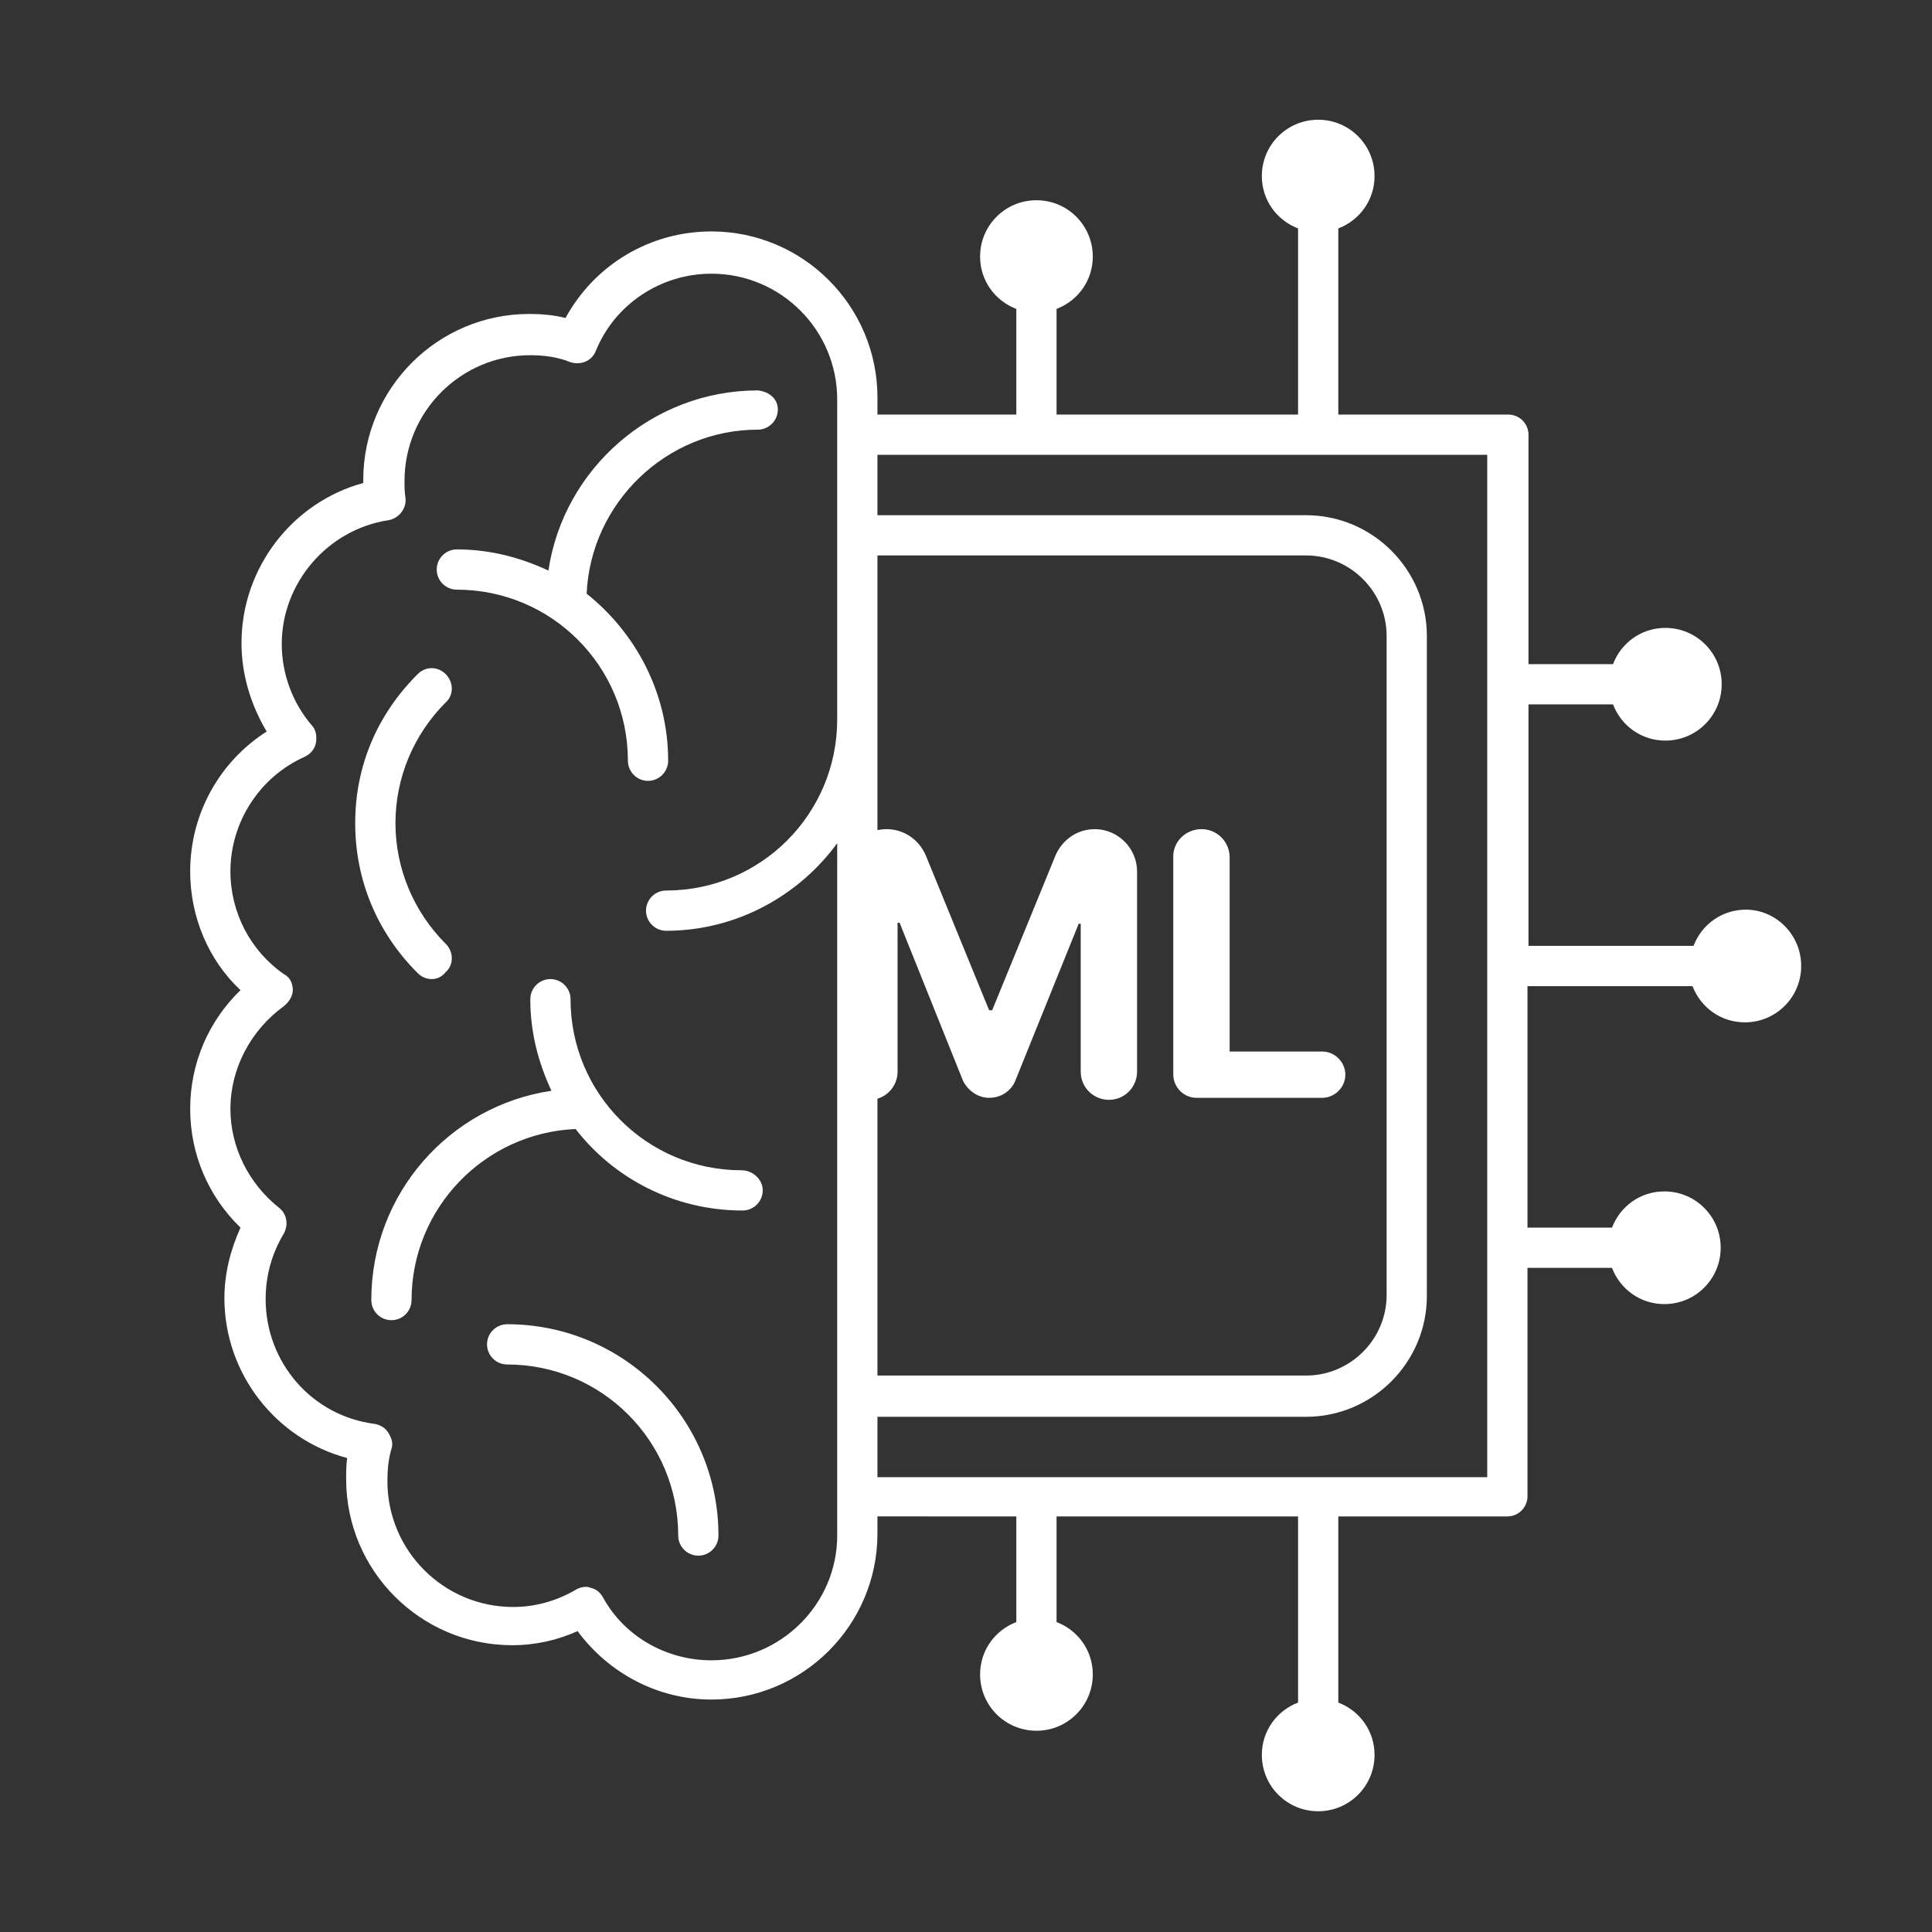 <?xml version="1.0" encoding="utf-8"?>
<!-- Generator: Adobe Illustrator 28.1.0, SVG Export Plug-In . SVG Version: 6.00 Build 0)  -->
<svg version="1.1" id="Security_Networking" xmlns="http://www.w3.org/2000/svg" xmlns:xlink="http://www.w3.org/1999/xlink"
	 x="0px" y="0px" viewBox="0 0 192 192" style="enable-background:new 0 0 192 192;" xml:space="preserve">
<rect x="0" y="0" width="192" height="192" fill="#333333" stroke="none"/>
<style type="text/css">
	.st0{fill:#FFFFFF;}
</style>
<path class="st0" d="M42.9,97.3c-0.5,0-1-0.2-1.4-0.6c-4-4-6.2-9.2-6.2-14.9S37.5,71,41.5,67c0.8-0.8,2-0.8,2.8,0s0.8,2.1,0,2.8
	c-3.2,3.2-5,7.5-5,12s1.8,8.8,5,12c0.8,0.8,0.8,2.1,0,2.8C43.9,97.1,43.4,97.3,42.9,97.3L42.9,97.3z M71.4,152.6
	c0-11.6-9.4-21-21-21c-1.1,0-2,0.9-2,2s0.9,2,2,2c9.4,0,17,7.6,17,17c0,1.1,0.9,2,2,2S71.4,153.7,71.4,152.6z M75.3,38.8
	c-10.5,0-19.3,7.8-20.8,17.9c-2.8-1.3-5.8-2.1-9.1-2.1c-1.1,0-2,0.9-2,2s0.9,2,2,2c9.4,0,17,7.6,17,17c0,1.1,0.9,2,2,2s2-0.9,2-2
	c0-6.7-3.2-12.7-8.1-16.6c0.4-9,7.9-16.3,17-16.3c1.1,0,2-0.9,2-2S76.4,38.9,75.3,38.8L75.3,38.8z M73.7,116.3c-9.4,0-17-7.6-17-17
	c0-1.1-0.9-2-2-2s-2,0.9-2,2c0,3.3,0.8,6.3,2.1,9.1c-10.1,1.5-17.9,10.2-17.9,20.8c0,1.1,0.9,2,2,2s2-0.9,2-2
	c0-9.1,7.2-16.6,16.3-17c3.8,4.9,9.8,8.1,16.6,8.1c1.1,0,2-0.9,2-2S74.8,116.3,73.7,116.3L73.7,116.3z M173.5,90.4
	c-2.4,0-4.4,1.5-5.2,3.6h-16.4V70h8.4c0.8,2.1,2.8,3.6,5.2,3.6c3.1,0,5.6-2.5,5.6-5.6s-2.5-5.6-5.6-5.6c-2.4,0-4.4,1.5-5.2,3.6h-8.4
	V43.2c0-1.1-0.9-2-2-2H133V22.7c2.1-0.8,3.6-2.8,3.6-5.2c0-3.1-2.5-5.6-5.6-5.6s-5.6,2.5-5.6,5.6c0,2.4,1.5,4.4,3.6,5.2v18.5h-24
	V30.7c2.1-0.8,3.6-2.8,3.6-5.2c0-3.1-2.5-5.6-5.6-5.6s-5.6,2.5-5.6,5.6c0,2.4,1.5,4.4,3.6,5.2v10.5H87.2v-1.7
	c0-9.1-7.4-16.5-16.5-16.5c-6.1,0-11.6,3.3-14.5,8.6c-1.2-0.3-2.4-0.4-3.6-0.4c-9.1,0-16.5,7.4-16.5,16.5c0,0.1,0,0.2,0,0.3
	C29.1,49.9,24,56.4,24,63.9c0,3.1,0.9,6.1,2.5,8.8c-4.7,3-7.6,8.2-7.6,13.9c0,4.5,1.8,8.8,5,11.8c-3.2,3.1-5,7.3-5,11.8
	s1.8,8.7,5,11.8c-1,2.2-1.6,4.6-1.6,7c0,7.5,5.1,14,12.2,15.9c-0.1,0.7-0.1,1.4-0.1,2.1c0,9.1,7.4,16.5,16.5,16.5
	c2.3,0,4.5-0.5,6.5-1.4c3.1,4.2,8,6.8,13.3,6.8c9.1,0,16.5-7.4,16.5-16.5v-1.7H101v10.5c-2.1,0.8-3.6,2.8-3.6,5.2
	c0,3.1,2.5,5.6,5.6,5.6s5.6-2.5,5.6-5.6c0-2.4-1.5-4.4-3.6-5.2v-10.5h24v18.5c-2.1,0.8-3.6,2.8-3.6,5.2c0,3.1,2.5,5.6,5.6,5.6
	c3.1,0,5.6-2.5,5.6-5.6c0-2.4-1.5-4.4-3.6-5.2v-18.5h16.8c1.1,0,2-0.9,2-2V126h8.4c0.8,2.1,2.8,3.6,5.2,3.6c3.1,0,5.6-2.5,5.6-5.6
	s-2.5-5.6-5.6-5.6c-2.4,0-4.4,1.5-5.2,3.6h-8.4V98h16.4c0.8,2.1,2.8,3.6,5.2,3.6c3.1,0,5.6-2.5,5.6-5.6S176.5,90.4,173.5,90.4
	L173.5,90.4z M87.2,55.2h42.6c4.4,0,8,3.6,8,8v65.5c0,4.4-3.6,8-8,8H87.2C87.2,136.8,87.2,55.2,87.2,55.2z M70.7,165
	c-4.5,0-8.7-2.4-10.8-6.3c-0.3-0.5-0.7-0.8-1.2-0.9c-0.2-0.1-0.3-0.1-0.5-0.1c-0.3,0-0.7,0.1-1,0.3c-1.9,1.1-4,1.7-6.2,1.7
	c-6.9,0-12.5-5.6-12.5-12.5c0-1.1,0.1-2.2,0.4-3.2c0.2-0.6,0-1.1-0.3-1.6s-0.8-0.8-1.4-0.9c-6.2-0.8-10.8-6.1-10.8-12.4
	c0-2.3,0.6-4.5,1.8-6.5c0.5-0.9,0.3-2-0.5-2.6c-3-2.4-4.8-6-4.8-9.8c0-4,2-7.8,5.3-10.2c0.5-0.4,0.9-1,0.9-1.6
	c0-0.7-0.3-1.3-0.9-1.6c-3.3-2.3-5.3-6.1-5.3-10.2c0-4.9,2.9-9.4,7.4-11.4c0.6-0.3,1-0.8,1.1-1.4s0-1.3-0.4-1.7
	c-1.9-2.2-3-5.1-3-8.1c0-6.1,4.6-11.4,10.6-12.3c1.1-0.2,1.8-1.2,1.7-2.2c-0.1-0.6-0.1-1.1-0.1-1.7c0-6.9,5.6-12.5,12.5-12.5
	c1.4,0,2.8,0.2,4,0.7c1,0.3,2.1-0.1,2.5-1.1c1.9-4.7,6.5-7.7,11.5-7.7c6.9,0,12.5,5.6,12.5,12.5v3.7c0,0,0,0,0,0v10c0,0,0,0,0,0
	v18.1c0,0,0,0,0,0c0,9.4-7.6,17-17,17c-1.1,0-2,0.9-2,2s0.9,2,2,2c7,0,13.2-3.5,17-8.7v55.1c0,0,0,0,0,0v10c0,0,0,0,0,0v3.7
	C83.2,159.4,77.6,165,70.7,165L70.7,165z M147.9,146.8H87.2v-6h42.6c6.6,0,12-5.4,12-12V63.2c0-6.6-5.4-12-12-12H87.2v-6h60.6V146.8
	z"/>
<path class="st0" d="M88.1,82.4c1.7,0,3.2,1,3.9,2.6l6.3,15.4h0.3l6.3-15.4c0.7-1.6,2.2-2.6,3.9-2.6l0,0c2.3,0,4.2,1.9,4.2,4.2v19.9
	c0,1.5-1.2,2.8-2.8,2.8l0,0c-1.5,0-2.8-1.2-2.8-2.8V91.8h-0.2l-6.3,15.6c-0.4,1-1.4,1.7-2.6,1.7h0c-1.1,0-2.1-0.7-2.6-1.7l-6.3-15.7
	h-0.2v14.8c0,1.5-1.2,2.8-2.8,2.8l0,0c-1.5,0-2.8-1.2-2.8-2.8V86.6C83.9,84.3,85.8,82.4,88.1,82.4L88.1,82.4L88.1,82.4z M119.4,82.4
	L119.4,82.4c1.6,0,2.8,1.3,2.8,2.8v19.3h9.2c1.3,0,2.3,1.1,2.3,2.3l0,0c0,1.3-1.1,2.3-2.3,2.3h-12.5c-1.3,0-2.3-1.1-2.3-2.3V85.3
	C116.5,83.7,117.8,82.4,119.4,82.4z"/>
</svg>
